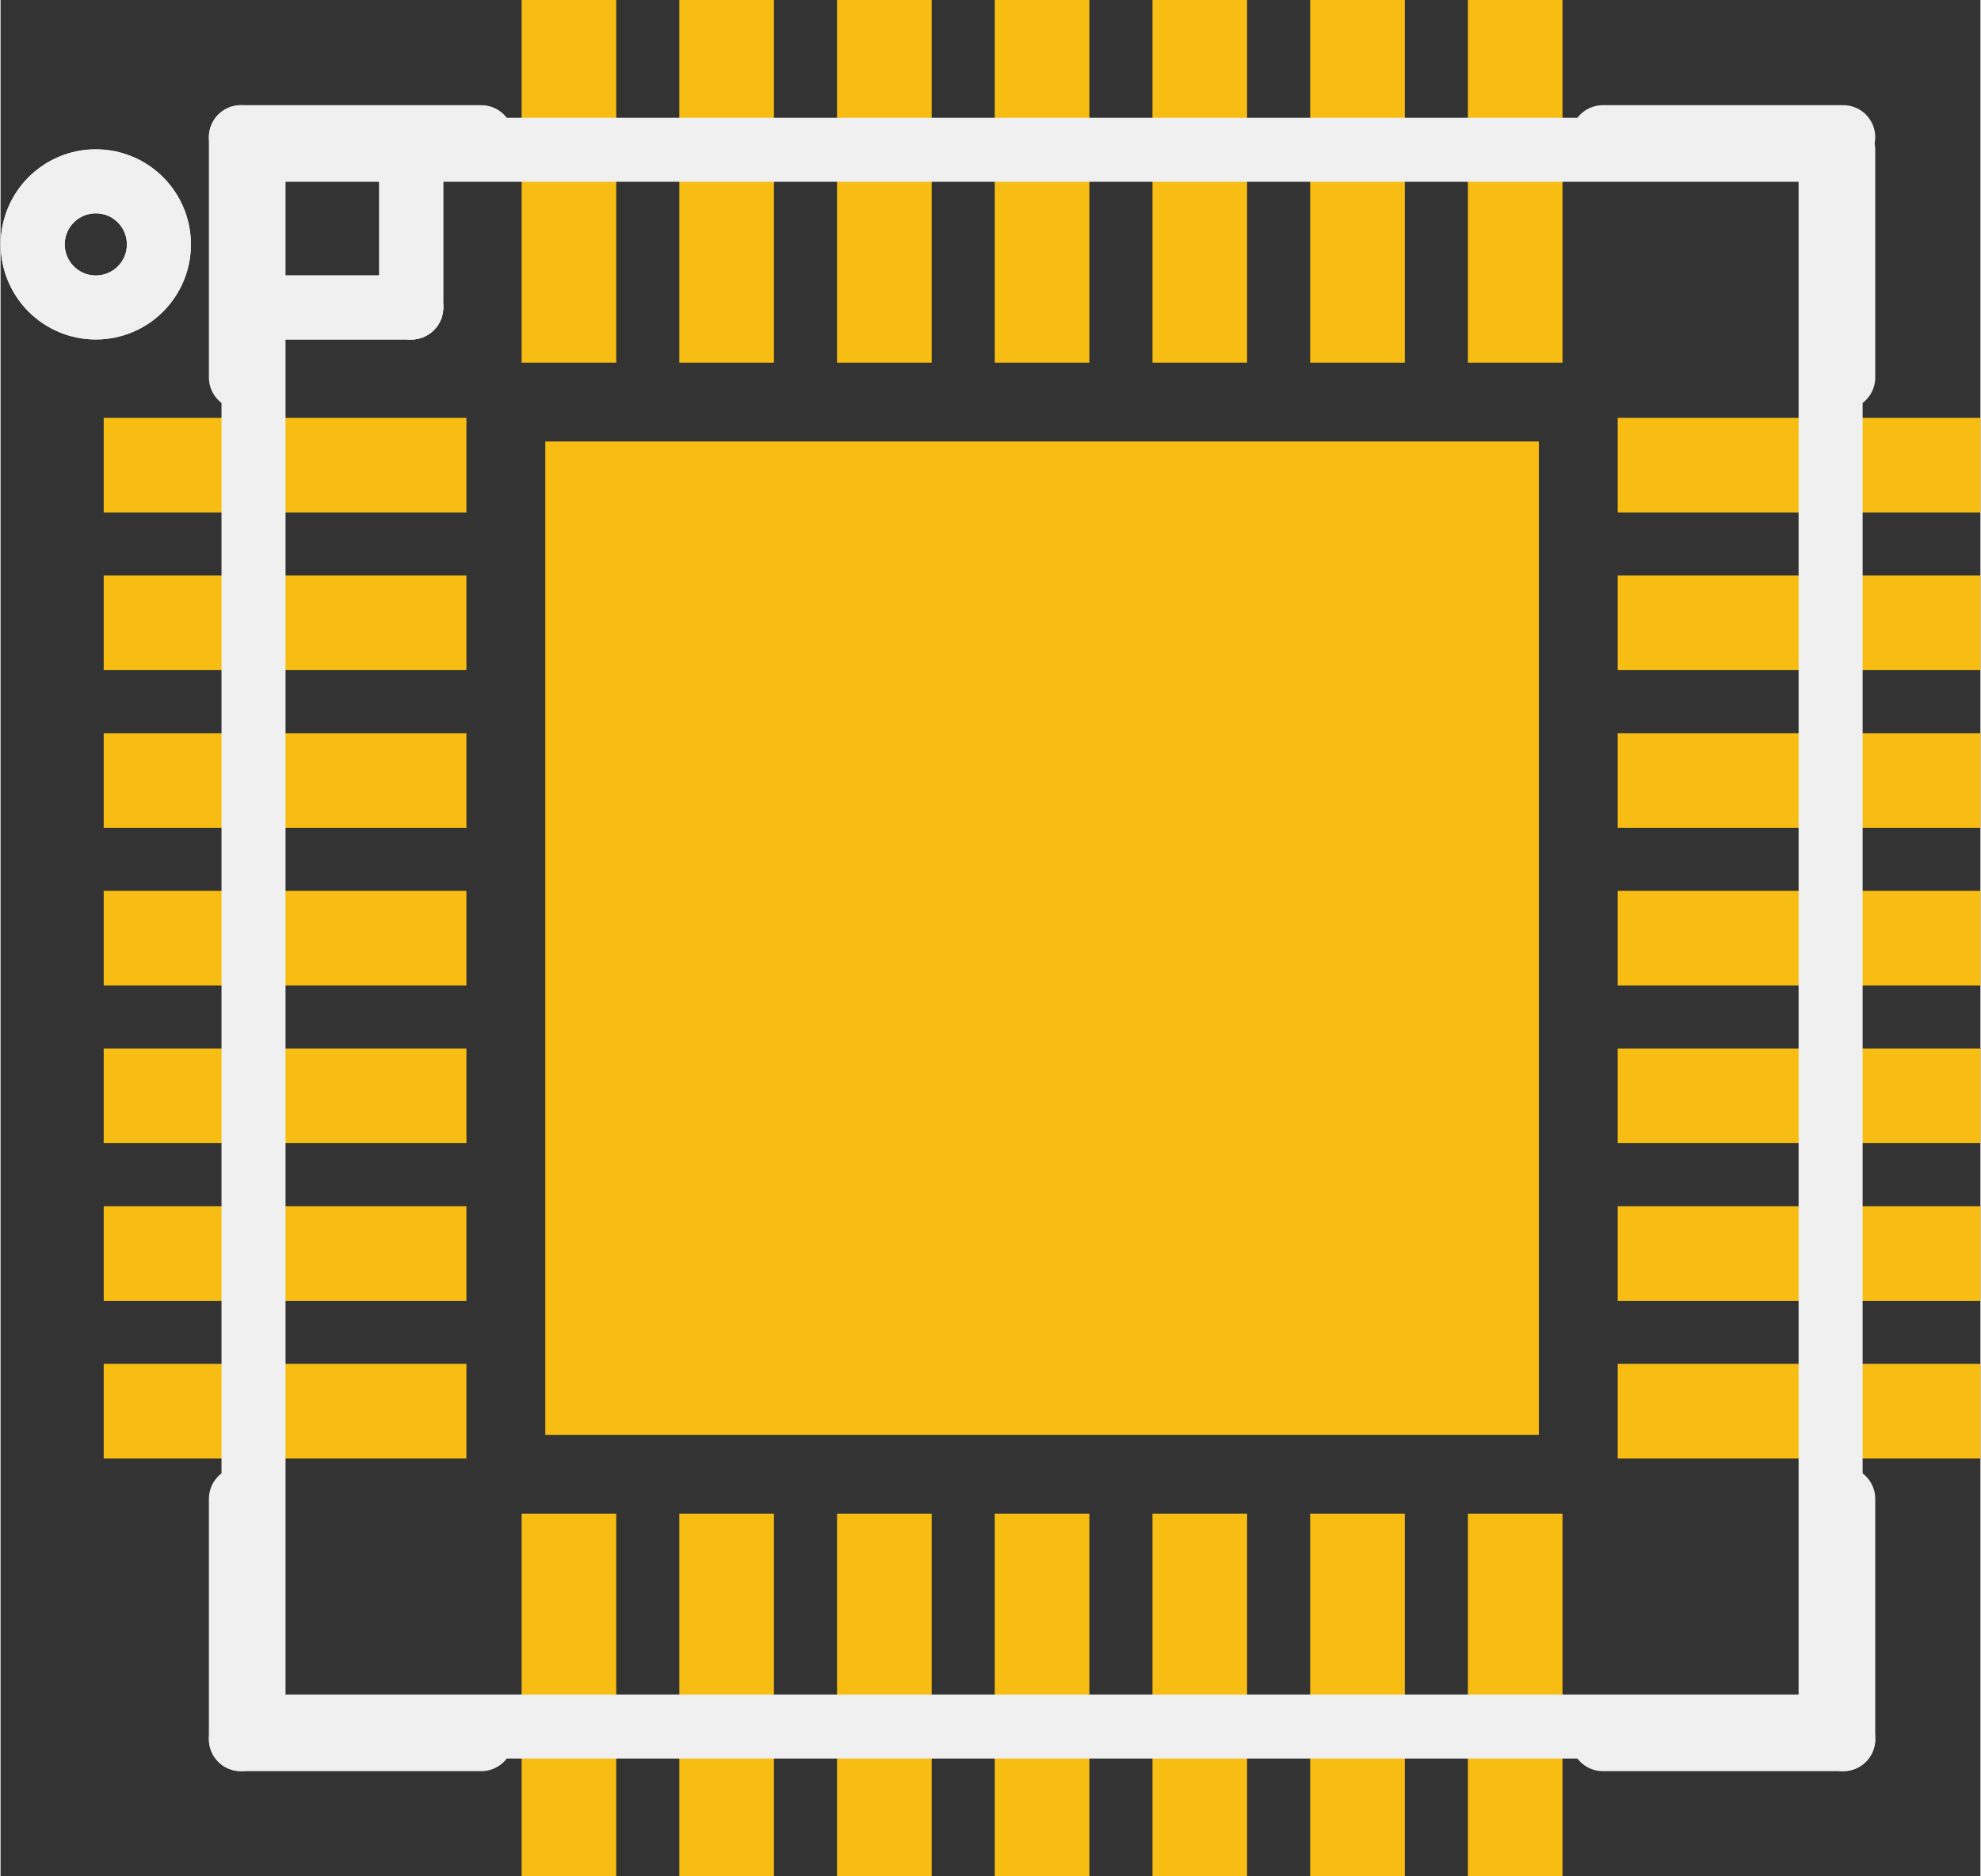 <?xml version='1.0' encoding='UTF-8' standalone='no'?>
<!-- Created with Fritzing (http://www.fritzing.org/) -->
<svg xmlns:svg='http://www.w3.org/2000/svg' xmlns='http://www.w3.org/2000/svg' version='1.2' baseProfile='tiny' x='0in' y='0in' width='0.247in' height='0.234in' viewBox='0 0 6.277 5.95' >
<rect x="0" y="0" width="6.277" height="5.95" fill="#333333" stroke="none"/>
<g id='copper1'>
<rect id='connector0pad' connectorname='P$1' x='0.327' y='1.325' width='1.15' height='0.3' stroke='none' stroke-width='0' fill='#F7BD13' stroke-linecap='round'/>
<rect id='connector1pad' connectorname='P$2' x='0.327' y='1.825' width='1.15' height='0.3' stroke='none' stroke-width='0' fill='#F7BD13' stroke-linecap='round'/>
<rect id='connector2pad' connectorname='P$3' x='0.327' y='2.325' width='1.15' height='0.3' stroke='none' stroke-width='0' fill='#F7BD13' stroke-linecap='round'/>
<rect id='connector3pad' connectorname='P$4' x='0.327' y='2.825' width='1.15' height='0.3' stroke='none' stroke-width='0' fill='#F7BD13' stroke-linecap='round'/>
<rect id='connector4pad' connectorname='P$5' x='0.327' y='3.325' width='1.15' height='0.3' stroke='none' stroke-width='0' fill='#F7BD13' stroke-linecap='round'/>
<rect id='connector5pad' connectorname='P$6' x='0.327' y='3.825' width='1.15' height='0.3' stroke='none' stroke-width='0' fill='#F7BD13' stroke-linecap='round'/>
<rect id='connector6pad' connectorname='P$7' x='0.327' y='4.325' width='1.15' height='0.3' stroke='none' stroke-width='0' fill='#F7BD13' stroke-linecap='round'/>
<rect id='connector7pad' connectorname='P$8' x='1.652' y='4.8' width='0.3' height='1.15' stroke='none' stroke-width='0' fill='#F7BD13' stroke-linecap='round'/>
<rect id='connector8pad' connectorname='P$9' x='2.152' y='4.8' width='0.3' height='1.15' stroke='none' stroke-width='0' fill='#F7BD13' stroke-linecap='round'/>
<rect id='connector9pad' connectorname='P$10' x='2.652' y='4.8' width='0.3' height='1.15' stroke='none' stroke-width='0' fill='#F7BD13' stroke-linecap='round'/>
<rect id='connector10pad' connectorname='P$11' x='3.152' y='4.8' width='0.3' height='1.15' stroke='none' stroke-width='0' fill='#F7BD13' stroke-linecap='round'/>
<rect id='connector11pad' connectorname='P$12' x='3.652' y='4.8' width='0.3' height='1.15' stroke='none' stroke-width='0' fill='#F7BD13' stroke-linecap='round'/>
<rect id='connector12pad' connectorname='P$13' x='4.152' y='4.8' width='0.3' height='1.15' stroke='none' stroke-width='0' fill='#F7BD13' stroke-linecap='round'/>
<rect id='connector13pad' connectorname='P$14' x='4.652' y='4.8' width='0.3' height='1.15' stroke='none' stroke-width='0' fill='#F7BD13' stroke-linecap='round'/>
<rect id='connector14pad' connectorname='P$15' x='5.127' y='4.325' width='1.15' height='0.3' stroke='none' stroke-width='0' fill='#F7BD13' stroke-linecap='round'/>
<rect id='connector15pad' connectorname='P$16' x='5.127' y='3.825' width='1.15' height='0.3' stroke='none' stroke-width='0' fill='#F7BD13' stroke-linecap='round'/>
<rect id='connector16pad' connectorname='P$17' x='5.127' y='3.325' width='1.15' height='0.3' stroke='none' stroke-width='0' fill='#F7BD13' stroke-linecap='round'/>
<rect id='connector17pad' connectorname='P$18' x='5.127' y='2.825' width='1.15' height='0.3' stroke='none' stroke-width='0' fill='#F7BD13' stroke-linecap='round'/>
<rect id='connector18pad' connectorname='P$19' x='5.127' y='2.325' width='1.15' height='0.3' stroke='none' stroke-width='0' fill='#F7BD13' stroke-linecap='round'/>
<rect id='connector19pad' connectorname='P$20' x='5.127' y='1.825' width='1.15' height='0.3' stroke='none' stroke-width='0' fill='#F7BD13' stroke-linecap='round'/>
<rect id='connector20pad' connectorname='P$21' x='5.127' y='1.325' width='1.15' height='0.3' stroke='none' stroke-width='0' fill='#F7BD13' stroke-linecap='round'/>
<rect id='connector21pad' connectorname='P$22' x='4.652' y='0' width='0.3' height='1.15' stroke='none' stroke-width='0' fill='#F7BD13' stroke-linecap='round'/>
<rect id='connector22pad' connectorname='P$23' x='4.152' y='0' width='0.3' height='1.15' stroke='none' stroke-width='0' fill='#F7BD13' stroke-linecap='round'/>
<rect id='connector23pad' connectorname='P$24' x='3.652' y='0' width='0.3' height='1.15' stroke='none' stroke-width='0' fill='#F7BD13' stroke-linecap='round'/>
<rect id='connector24pad' connectorname='P$25' x='3.152' y='0' width='0.3' height='1.15' stroke='none' stroke-width='0' fill='#F7BD13' stroke-linecap='round'/>
<rect id='connector25pad' connectorname='P$26' x='2.652' y='0' width='0.3' height='1.15' stroke='none' stroke-width='0' fill='#F7BD13' stroke-linecap='round'/>
<rect id='connector26pad' connectorname='P$27' x='2.152' y='0' width='0.3' height='1.15' stroke='none' stroke-width='0' fill='#F7BD13' stroke-linecap='round'/>
<rect id='connector27pad' connectorname='P$28' x='1.652' y='0' width='0.3' height='1.15' stroke='none' stroke-width='0' fill='#F7BD13' stroke-linecap='round'/>
<rect id='connector28pad' connectorname='P$29' x='1.727' y='1.4' width='3.15' height='3.15' stroke='none' stroke-width='0' fill='#F7BD13' stroke-linecap='round'/>
<g id='copper0'>
</g>
</g>
<g id='silkscreen'>
<line x1='1.302' y1='0.475' x2='1.302' y2='0.975' stroke='#f0f0f0' stroke-width='0.203' stroke-linecap='round'/>
<line x1='1.302' y1='0.975' x2='0.802' y2='0.975' stroke='#f0f0f0' stroke-width='0.203' stroke-linecap='round'/>
<line x1='0.802' y1='0.475' x2='0.802' y2='0.975' stroke='#f0f0f0' stroke-width='0.203' stroke-linecap='round'/>
<line x1='0.802' y1='0.975' x2='0.802' y2='5.475' stroke='#f0f0f0' stroke-width='0.203' stroke-linecap='round'/>
<line x1='0.802' y1='5.475' x2='5.802' y2='5.475' stroke='#f0f0f0' stroke-width='0.203' stroke-linecap='round'/>
<line x1='5.802' y1='5.475' x2='5.802' y2='0.475' stroke='#f0f0f0' stroke-width='0.203' stroke-linecap='round'/>
<line x1='5.802' y1='0.475' x2='1.302' y2='0.475' stroke='#f0f0f0' stroke-width='0.203' stroke-linecap='round'/>
<line x1='1.302' y1='0.475' x2='0.802' y2='0.475' stroke='#f0f0f0' stroke-width='0.203' stroke-linecap='round'/>
<line x1='1.302' y1='0.475' x2='1.302' y2='0.975' stroke='#f0f0f0' stroke-width='0.203' stroke-linecap='round'/>
<line x1='1.302' y1='0.975' x2='0.802' y2='0.975' stroke='#f0f0f0' stroke-width='0.203' stroke-linecap='round'/>
<line x1='5.842' y1='0.475' x2='5.842' y2='1.197' stroke='#f0f0f0' stroke-width='0.203' stroke-linecap='round'/>
<line x1='5.842' y1='5.515' x2='5.842' y2='4.753' stroke='#f0f0f0' stroke-width='0.203' stroke-linecap='round'/>
<line x1='0.762' y1='0.435' x2='0.762' y2='1.197' stroke='#f0f0f0' stroke-width='0.203' stroke-linecap='round'/>
<line x1='0.762' y1='0.435' x2='1.524' y2='0.435' stroke='#f0f0f0' stroke-width='0.203' stroke-linecap='round'/>
<line x1='0.762' y1='5.515' x2='0.762' y2='4.753' stroke='#f0f0f0' stroke-width='0.203' stroke-linecap='round'/>
<line x1='0.762' y1='5.515' x2='1.524' y2='5.515' stroke='#f0f0f0' stroke-width='0.203' stroke-linecap='round'/>
<line x1='5.842' y1='5.515' x2='5.08' y2='5.515' stroke='#f0f0f0' stroke-width='0.203' stroke-linecap='round'/>
<line x1='5.842' y1='0.435' x2='5.08' y2='0.435' stroke='#f0f0f0' stroke-width='0.203' stroke-linecap='round'/>
<circle cx='0.302' cy='0.775' r='0.2' stroke='#f0f0f0' stroke-width='0.203' fill='none' />
<circle cx='0.302' cy='0.775' r='0.2' stroke='#f0f0f0' stroke-width='0.203' fill='none' />
</g>
</svg>